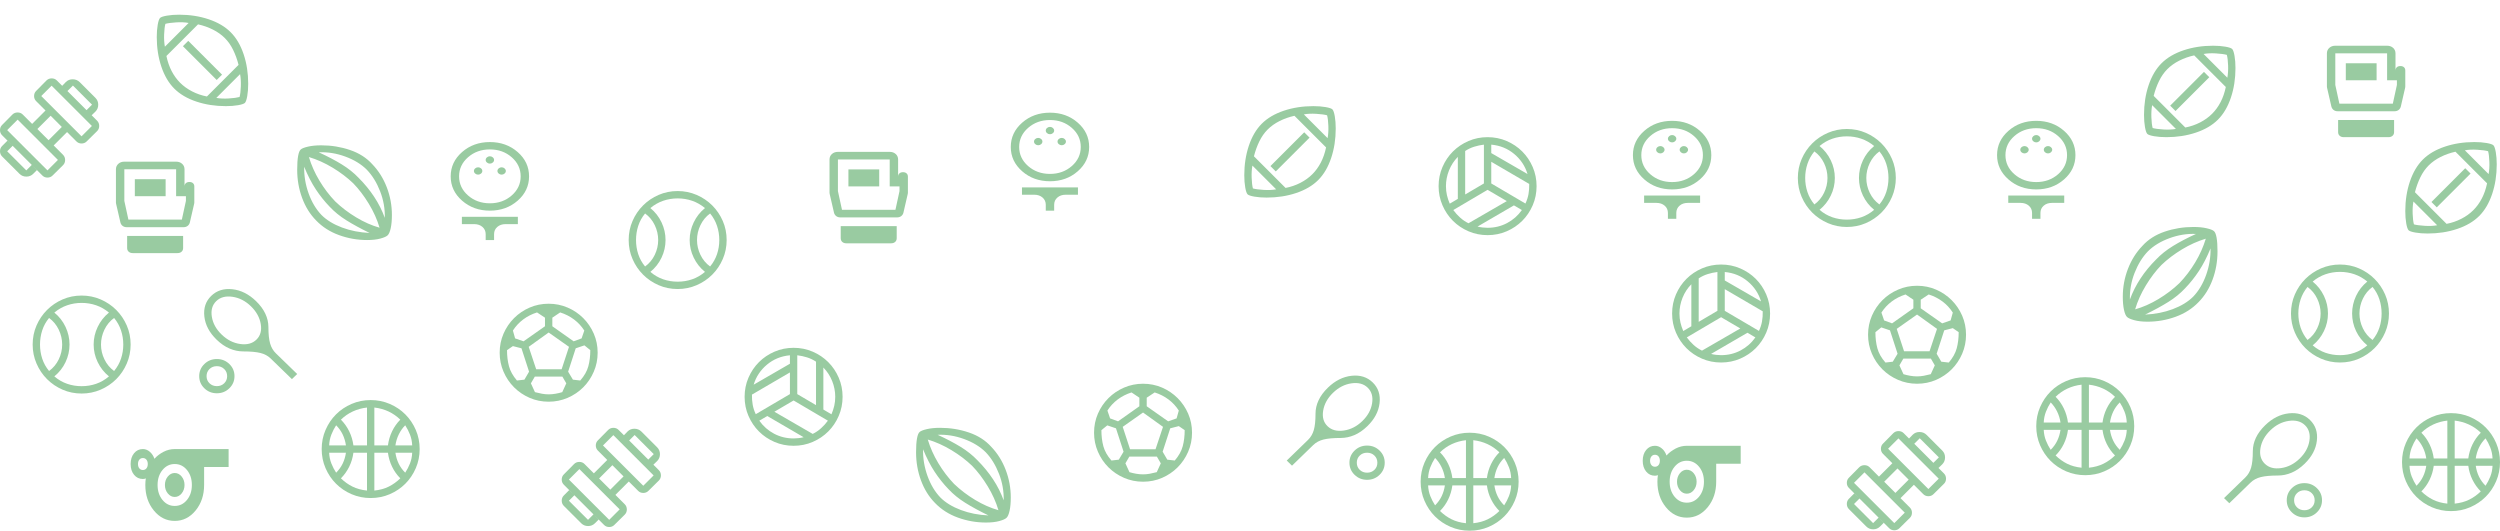 <svg width="1531" height="325" viewBox="0 0 1531 325" fill="none" xmlns="http://www.w3.org/2000/svg">
<path d="M935.45 106.575C934 101.725 931.288 97.638 927.313 94.312C923.338 90.987 918.65 89.075 913.25 88.575V93.75L935.45 106.575ZM897.275 119.1L908.75 112.35V88.575C906.7 88.825 904.713 89.25 902.788 89.85C900.863 90.45 899.025 91.325 897.275 92.475V119.1ZM887.825 124.725L892.775 121.8V96.075C890.425 98.475 888.625 101.238 887.375 104.363C886.125 107.488 885.5 110.7 885.5 114C885.5 115.95 885.7 117.788 886.1 119.513C886.5 121.238 887.075 122.975 887.825 124.725ZM899.3 136.725L922.775 123.15L911 116.25L890 128.625C891.2 130.275 892.588 131.813 894.163 133.238C895.738 134.663 897.45 135.825 899.3 136.725ZM911 139.5C915.3 139.5 919.275 138.538 922.925 136.613C926.575 134.688 929.6 132.025 932 128.625L927.125 125.775L904.85 138.75C905.85 139 906.875 139.188 907.925 139.313C908.975 139.438 910 139.5 911 139.5ZM934.175 124.65C935.075 122.75 935.7 120.825 936.05 118.875C936.4 116.925 936.55 114.85 936.5 112.65L913.25 99.075V112.35L934.175 124.65ZM911 144C906.85 144 902.95 143.213 899.3 141.638C895.65 140.063 892.475 137.925 889.775 135.225C887.075 132.525 884.938 129.35 883.363 125.7C881.788 122.05 881 118.15 881 114C881 109.85 881.788 105.95 883.363 102.3C884.938 98.65 887.075 95.475 889.775 92.775C892.475 90.075 895.65 87.938 899.3 86.362C902.95 84.787 906.85 84 911 84C915.15 84 919.05 84.787 922.7 86.362C926.35 87.938 929.525 90.075 932.225 92.775C934.925 95.475 937.063 98.65 938.638 102.3C940.213 105.95 941 109.85 941 114C941 118.15 940.213 122.05 938.638 125.7C937.063 129.35 934.925 132.525 932.225 135.225C929.525 137.925 926.35 140.063 922.7 141.638C919.05 143.213 915.15 144 911 144Z" fill="#99CBA1"/>
<path d="M791.225 285.176L788 282.045L801.057 269.369C802.702 267.772 803.875 265.772 804.575 263.369C805.275 260.966 805.625 257.605 805.625 253.285C805.625 250.519 806.25 247.801 807.5 245.131C808.75 242.461 810.65 239.888 813.2 237.412C817.6 233.141 822.427 230.714 827.681 230.131C832.936 229.549 837.259 230.908 840.65 234.208C844.05 237.509 845.45 241.732 844.85 246.877C844.25 252.023 841.75 256.731 837.35 261.003C834.8 263.478 832.15 265.298 829.399 266.463C826.648 267.628 823.849 268.211 821 268.211C816.55 268.211 813.063 268.526 810.538 269.157C808.013 269.788 805.925 270.905 804.275 272.507L791.225 285.176ZM812.975 261.003C815.425 263.381 818.75 264.267 822.95 263.66C827.15 263.053 830.925 261.124 834.275 257.872C837.619 254.64 839.617 251.016 840.27 247.002C840.923 242.987 840.025 239.791 837.575 237.412C835.125 235.034 831.813 234.148 827.638 234.755C823.463 235.361 819.7 237.291 816.35 240.543C813 243.795 810.988 247.426 810.313 251.434C809.638 255.443 810.525 258.633 812.975 261.003ZM837.2 293.84C834.2 293.84 831.65 292.821 829.55 290.782C827.45 288.743 826.4 286.268 826.4 283.355C826.4 280.443 827.45 277.967 829.55 275.929C831.65 273.89 834.2 272.871 837.2 272.871C840.2 272.871 842.75 273.89 844.85 275.929C846.95 277.967 848 280.443 848 283.355C848 286.268 846.95 288.743 844.85 290.782C842.75 292.821 840.2 293.84 837.2 293.84ZM837.2 289.471C839 289.471 840.5 288.889 841.7 287.724C842.9 286.559 843.5 285.103 843.5 283.355C843.5 281.608 842.9 280.152 841.7 278.987C840.5 277.822 839 277.239 837.2 277.239C835.4 277.239 833.9 277.822 832.7 278.987C831.5 280.152 830.9 281.608 830.9 283.355C830.9 285.103 831.5 286.559 832.7 287.724C833.9 288.889 835.4 289.471 837.2 289.471Z" fill="#99CBA1"/>
<path d="M700 295C695.9 295 692.025 294.213 688.375 292.638C684.725 291.063 681.538 288.913 678.813 286.188C676.088 283.463 673.938 280.275 672.363 276.625C670.788 272.975 670 269.1 670 265C670 260.85 670.788 256.963 672.363 253.338C673.938 249.713 676.088 246.538 678.813 243.813C681.538 241.088 684.725 238.938 688.375 237.363C692.025 235.788 695.9 235 700 235C704.15 235 708.038 235.788 711.663 237.363C715.288 238.938 718.463 241.088 721.188 243.813C723.913 246.538 726.063 249.713 727.638 253.338C729.213 256.963 730 260.85 730 265C730 269.1 729.213 272.975 727.638 276.625C726.063 280.275 723.913 283.463 721.188 286.188C718.463 288.913 715.288 291.063 711.663 292.638C708.038 294.213 704.15 295 700 295ZM715.375 258.025L720.55 256.225L721.9 251.425C720.2 248.775 718.1 246.513 715.6 244.638C713.1 242.763 710.275 241.325 707.125 240.325L702.25 243.55V248.8L715.375 258.025ZM684.7 258.025L697.75 248.8V243.55L692.95 240.325C689.8 241.325 686.975 242.763 684.475 244.638C681.975 246.513 679.875 248.775 678.175 251.425L679.825 256.225L684.7 258.025ZM680.65 282.025L685.15 281.5L688.075 276.625L683.425 262.3L678.1 260.5L674.5 263.425C674.5 267.025 674.9 270.313 675.7 273.288C676.5 276.263 678.15 279.175 680.65 282.025ZM700 290.5C701.35 290.5 702.713 290.375 704.088 290.125C705.463 289.875 706.9 289.55 708.4 289.15L710.875 283.75L708.475 279.625H691.6L689.2 283.75L691.675 289.15C692.975 289.55 694.35 289.875 695.8 290.125C697.25 290.375 698.65 290.5 700 290.5ZM692.05 275.125H707.65L712.225 261.4L700 252.625L687.55 261.4L692.05 275.125ZM719.425 282.025C721.875 279.175 723.5 276.263 724.3 273.288C725.1 270.313 725.5 267.025 725.5 263.425L721.9 260.95L716.65 262.3L712 276.625L714.85 281.5L719.425 282.025Z" fill="#99CBA1"/>
<path d="M518.286 149C517.257 149 516.429 148.715 515.8 148.144C515.171 147.574 514.857 146.822 514.857 145.889V138.5H549.143V145.889C549.143 146.822 548.829 147.574 548.2 148.144C547.571 148.715 546.743 149 545.714 149H518.286ZM556 108.167V118.044C556 118.407 555.971 118.641 555.914 118.744L553.257 130.256C553.029 131.137 552.571 131.837 551.886 132.356C551.2 132.874 550.371 133.133 549.4 133.133H514.6C513.629 133.133 512.8 132.874 512.114 132.356C511.429 131.837 510.971 131.137 510.743 130.256L508.086 118.744C508.029 118.641 508 118.407 508 118.044V97.667C508 96.319 508.486 95.204 509.457 94.322C510.429 93.441 511.657 93 513.143 93H544.857C546.343 93 547.571 93.441 548.543 94.322C549.514 95.204 550 96.319 550 97.667V108.167C550 107.337 550.271 106.676 550.814 106.183C551.357 105.691 552.086 105.444 553 105.444C553.914 105.444 554.643 105.691 555.186 106.183C555.729 106.676 556 107.337 556 108.167ZM515.629 128.467H548.371L550.857 117.033V114.156H544.857V97.667H513.143V117.033L515.629 128.467ZM519.571 114.156H538.429V103.733H519.571V114.156Z" fill="#99CBA1"/>
<path d="M1078.45 184.575C1077 179.725 1074.29 175.638 1070.31 172.313C1066.34 168.988 1061.65 167.075 1056.25 166.575V171.75L1078.45 184.575ZM1040.28 197.1L1051.75 190.35V166.575C1049.7 166.825 1047.71 167.25 1045.79 167.85C1043.86 168.45 1042.03 169.325 1040.28 170.475V197.1ZM1030.83 202.725L1035.78 199.8V174.075C1033.43 176.475 1031.63 179.238 1030.38 182.363C1029.13 185.488 1028.5 188.7 1028.5 192C1028.5 193.95 1028.7 195.788 1029.1 197.513C1029.5 199.238 1030.08 200.975 1030.83 202.725ZM1042.3 214.725L1065.78 201.15L1054 194.25L1033 206.625C1034.2 208.275 1035.59 209.813 1037.16 211.238C1038.74 212.663 1040.45 213.825 1042.3 214.725ZM1054 217.5C1058.3 217.5 1062.28 216.538 1065.93 214.613C1069.58 212.688 1072.6 210.025 1075 206.625L1070.13 203.775L1047.85 216.75C1048.85 217 1049.88 217.188 1050.93 217.313C1051.98 217.438 1053 217.5 1054 217.5ZM1077.18 202.65C1078.08 200.75 1078.7 198.825 1079.05 196.875C1079.4 194.925 1079.55 192.85 1079.5 190.65L1056.25 177.075V190.35L1077.18 202.65ZM1054 222C1049.85 222 1045.95 221.213 1042.3 219.638C1038.65 218.063 1035.48 215.925 1032.78 213.225C1030.08 210.525 1027.94 207.35 1026.36 203.7C1024.79 200.05 1024 196.15 1024 192C1024 187.85 1024.79 183.95 1026.36 180.3C1027.94 176.65 1030.08 173.475 1032.78 170.775C1035.48 168.075 1038.65 165.938 1042.3 164.363C1045.95 162.788 1049.85 162 1054 162C1058.15 162 1062.05 162.788 1065.7 164.363C1069.35 165.938 1072.53 168.075 1075.23 170.775C1077.93 173.475 1080.06 176.65 1081.64 180.3C1083.21 183.95 1084 187.85 1084 192C1084 196.15 1083.21 200.05 1081.64 203.7C1080.06 207.35 1077.93 210.525 1075.23 213.225C1072.53 215.925 1069.35 218.063 1065.7 219.638C1062.05 221.213 1058.15 222 1054 222Z" fill="#99CBA1"/>
<path d="M1111.13 125.2C1113.68 123.35 1115.65 120.975 1117.05 118.075C1118.45 115.175 1119.15 112.15 1119.15 109C1119.15 105.85 1118.45 102.813 1117.05 99.888C1115.65 96.963 1113.68 94.575 1111.13 92.725C1109.23 95.025 1107.81 97.562 1106.89 100.338C1105.96 103.113 1105.5 106 1105.5 109C1105.5 112 1105.96 114.875 1106.89 117.625C1107.81 120.375 1109.23 122.9 1111.13 125.2ZM1131 134.5C1134.1 134.5 1137.06 134.013 1139.89 133.038C1142.71 132.063 1145.33 130.55 1147.73 128.5C1144.78 126.1 1142.49 123.188 1140.86 119.763C1139.24 116.338 1138.43 112.75 1138.43 109C1138.43 105.25 1139.24 101.65 1140.86 98.2C1142.49 94.75 1144.78 91.825 1147.73 89.425C1145.33 87.425 1142.71 85.938 1139.89 84.963C1137.06 83.987 1134.1 83.5 1131 83.5C1127.9 83.5 1124.94 83.987 1122.11 84.963C1119.29 85.938 1116.68 87.425 1114.28 89.425C1117.23 91.825 1119.53 94.75 1121.18 98.2C1122.83 101.65 1123.65 105.25 1123.65 109C1123.65 112.75 1122.83 116.338 1121.18 119.763C1119.53 123.188 1117.23 126.1 1114.28 128.5C1116.68 130.55 1119.29 132.063 1122.11 133.038C1124.94 134.013 1127.9 134.5 1131 134.5ZM1150.95 125.2C1152.85 122.9 1154.25 120.375 1155.15 117.625C1156.05 114.875 1156.5 112 1156.5 109C1156.5 106 1156.05 103.113 1155.15 100.338C1154.25 97.562 1152.85 95.025 1150.95 92.725C1148.4 94.575 1146.43 96.963 1145.03 99.888C1143.63 102.813 1142.93 105.85 1142.93 109C1142.93 112.15 1143.63 115.175 1145.03 118.075C1146.43 120.975 1148.4 123.35 1150.95 125.2ZM1131 139C1126.9 139 1123.03 138.213 1119.38 136.638C1115.73 135.063 1112.54 132.913 1109.81 130.188C1107.09 127.463 1104.94 124.275 1103.36 120.625C1101.79 116.975 1101 113.1 1101 109C1101 104.85 1101.79 100.963 1103.36 97.338C1104.94 93.713 1107.09 90.537 1109.81 87.812C1112.54 85.088 1115.73 82.938 1119.38 81.362C1123.03 79.787 1126.9 79 1131 79C1135.15 79 1139.04 79.787 1142.66 81.362C1146.29 82.938 1149.46 85.088 1152.19 87.812C1154.91 90.537 1157.06 93.713 1158.64 97.338C1160.21 100.963 1161 104.85 1161 109C1161 113.1 1160.21 116.975 1158.64 120.625C1157.06 124.275 1154.91 127.463 1152.19 130.188C1149.46 132.913 1146.29 135.063 1142.66 136.638C1139.04 138.213 1135.15 139 1131 139Z" fill="#99CBA1"/>
<path d="M1413.13 208.2C1415.68 206.35 1417.65 203.975 1419.05 201.075C1420.45 198.175 1421.15 195.15 1421.15 192C1421.15 188.85 1420.45 185.813 1419.05 182.888C1417.65 179.963 1415.68 177.575 1413.13 175.725C1411.23 178.025 1409.81 180.563 1408.89 183.338C1407.96 186.113 1407.5 189 1407.5 192C1407.5 195 1407.96 197.875 1408.89 200.625C1409.81 203.375 1411.23 205.9 1413.13 208.2ZM1433 217.5C1436.1 217.5 1439.06 217.013 1441.89 216.038C1444.71 215.063 1447.33 213.55 1449.73 211.5C1446.78 209.1 1444.49 206.188 1442.86 202.763C1441.24 199.338 1440.43 195.75 1440.43 192C1440.43 188.25 1441.24 184.65 1442.86 181.2C1444.49 177.75 1446.78 174.825 1449.73 172.425C1447.33 170.425 1444.71 168.938 1441.89 167.963C1439.06 166.988 1436.1 166.5 1433 166.5C1429.9 166.5 1426.94 166.988 1424.11 167.963C1421.29 168.938 1418.68 170.425 1416.28 172.425C1419.23 174.825 1421.53 177.75 1423.18 181.2C1424.83 184.65 1425.65 188.25 1425.65 192C1425.65 195.75 1424.83 199.338 1423.18 202.763C1421.53 206.188 1419.23 209.1 1416.28 211.5C1418.68 213.55 1421.29 215.063 1424.11 216.038C1426.94 217.013 1429.9 217.5 1433 217.5ZM1452.95 208.2C1454.85 205.9 1456.25 203.375 1457.15 200.625C1458.05 197.875 1458.5 195 1458.5 192C1458.5 189 1458.05 186.113 1457.15 183.338C1456.25 180.563 1454.85 178.025 1452.95 175.725C1450.4 177.575 1448.43 179.963 1447.03 182.888C1445.63 185.813 1444.93 188.85 1444.93 192C1444.93 195.15 1445.63 198.175 1447.03 201.075C1448.43 203.975 1450.4 206.35 1452.95 208.2ZM1433 222C1428.9 222 1425.03 221.213 1421.38 219.638C1417.73 218.063 1414.54 215.913 1411.81 213.188C1409.09 210.463 1406.94 207.275 1405.36 203.625C1403.79 199.975 1403 196.1 1403 192C1403 187.85 1403.79 183.963 1405.36 180.338C1406.94 176.713 1409.09 173.538 1411.81 170.813C1414.54 168.088 1417.73 165.938 1421.38 164.363C1425.03 162.788 1428.9 162 1433 162C1437.15 162 1441.04 162.788 1444.66 164.363C1448.29 165.938 1451.46 168.088 1454.19 170.813C1456.91 173.538 1459.06 176.713 1460.64 180.338C1462.21 183.963 1463 187.85 1463 192C1463 196.1 1462.21 199.975 1460.64 203.625C1459.06 207.275 1456.91 210.463 1454.19 213.188C1451.46 215.913 1448.29 218.063 1444.66 219.638C1441.04 221.213 1437.15 222 1433 222Z" fill="#99CBA1"/>
<path d="M1174 235C1169.9 235 1166.03 234.213 1162.38 232.638C1158.73 231.063 1155.54 228.913 1152.81 226.188C1150.09 223.463 1147.94 220.275 1146.36 216.625C1144.79 212.975 1144 209.1 1144 205C1144 200.85 1144.79 196.963 1146.36 193.338C1147.94 189.713 1150.09 186.538 1152.81 183.813C1155.54 181.088 1158.73 178.938 1162.38 177.363C1166.03 175.788 1169.9 175 1174 175C1178.15 175 1182.04 175.788 1185.66 177.363C1189.29 178.938 1192.46 181.088 1195.19 183.813C1197.91 186.538 1200.06 189.713 1201.64 193.338C1203.21 196.963 1204 200.85 1204 205C1204 209.1 1203.21 212.975 1201.64 216.625C1200.06 220.275 1197.91 223.463 1195.19 226.188C1192.46 228.913 1189.29 231.063 1185.66 232.638C1182.04 234.213 1178.15 235 1174 235ZM1189.38 198.025L1194.55 196.225L1195.9 191.425C1194.2 188.775 1192.1 186.513 1189.6 184.638C1187.1 182.763 1184.28 181.325 1181.13 180.325L1176.25 183.55V188.8L1189.38 198.025ZM1158.7 198.025L1171.75 188.8V183.55L1166.95 180.325C1163.8 181.325 1160.98 182.763 1158.48 184.638C1155.98 186.513 1153.88 188.775 1152.18 191.425L1153.83 196.225L1158.7 198.025ZM1154.65 222.025L1159.15 221.5L1162.08 216.625L1157.43 202.3L1152.1 200.5L1148.5 203.425C1148.5 207.025 1148.9 210.313 1149.7 213.288C1150.5 216.263 1152.15 219.175 1154.65 222.025ZM1174 230.5C1175.35 230.5 1176.71 230.375 1178.09 230.125C1179.46 229.875 1180.9 229.55 1182.4 229.15L1184.88 223.75L1182.48 219.625H1165.6L1163.2 223.75L1165.68 229.15C1166.98 229.55 1168.35 229.875 1169.8 230.125C1171.25 230.375 1172.65 230.5 1174 230.5ZM1166.05 215.125H1181.65L1186.23 201.4L1174 192.625L1161.55 201.4L1166.05 215.125ZM1193.43 222.025C1195.88 219.175 1197.5 216.263 1198.3 213.288C1199.1 210.313 1199.5 207.025 1199.5 203.425L1195.9 200.95L1190.65 202.3L1186 216.625L1188.85 221.5L1193.43 222.025Z" fill="#99CBA1"/>
<path d="M1247 116C1240.31 116 1234.64 113.963 1229.99 109.888C1225.33 105.813 1223 100.85 1223 95C1223 89.15 1225.33 84.188 1229.99 80.112C1234.64 76.037 1240.31 74 1247 74C1253.69 74 1259.36 76.037 1264.01 80.112C1268.67 84.188 1271 89.15 1271 95C1271 100.85 1268.67 105.813 1264.01 109.888C1259.36 113.963 1253.69 116 1247 116ZM1247 111.5C1252.26 111.5 1256.71 109.9 1260.37 106.7C1264.03 103.5 1265.86 99.6 1265.86 95C1265.86 90.4 1264.03 86.5 1260.37 83.3C1256.71 80.1 1252.26 78.5 1247 78.5C1241.74 78.5 1237.29 80.1 1233.63 83.3C1229.97 86.5 1228.14 90.4 1228.14 95C1228.14 99.6 1229.97 103.5 1233.63 106.7C1237.29 109.9 1241.74 111.5 1247 111.5ZM1239.8 93.95C1240.49 93.95 1241.09 93.725 1241.6 93.275C1242.11 92.825 1242.37 92.3 1242.37 91.7C1242.37 91.1 1242.11 90.575 1241.6 90.125C1241.09 89.675 1240.49 89.45 1239.8 89.45C1239.11 89.45 1238.51 89.675 1238 90.125C1237.49 90.575 1237.23 91.1 1237.23 91.7C1237.23 92.3 1237.49 92.825 1238 93.275C1238.51 93.725 1239.11 93.95 1239.8 93.95ZM1254.2 93.95C1254.89 93.95 1255.49 93.725 1256 93.275C1256.51 92.825 1256.77 92.3 1256.77 91.7C1256.77 91.1 1256.51 90.575 1256 90.125C1255.49 89.675 1254.89 89.45 1254.2 89.45C1253.51 89.45 1252.91 89.675 1252.4 90.125C1251.89 90.575 1251.63 91.1 1251.63 91.7C1251.63 92.3 1251.89 92.825 1252.4 93.275C1252.91 93.725 1253.51 93.95 1254.2 93.95ZM1247 87.2C1247.69 87.2 1248.29 86.975 1248.8 86.525C1249.31 86.075 1249.57 85.55 1249.57 84.95C1249.57 84.35 1249.31 83.825 1248.8 83.375C1248.29 82.925 1247.69 82.7 1247 82.7C1246.31 82.7 1245.71 82.925 1245.2 83.375C1244.69 83.825 1244.43 84.35 1244.43 84.95C1244.43 85.55 1244.69 86.075 1245.2 86.525C1245.71 86.975 1246.31 87.2 1247 87.2ZM1244.43 134V130.4C1244.43 128.6 1243.77 127.125 1242.46 125.975C1241.14 124.825 1239.46 124.25 1237.4 124.25H1229.86V119.75H1264.14V124.25H1256.6C1254.54 124.25 1252.86 124.825 1251.54 125.975C1250.23 127.125 1249.57 128.6 1249.57 130.4V134H1244.43Z" fill="#99CBA1"/>
<path d="M1024 116C1017.31 116 1011.64 113.963 1006.99 109.888C1002.33 105.813 1000 100.85 1000 95C1000 89.15 1002.33 84.188 1006.99 80.112C1011.64 76.037 1017.31 74 1024 74C1030.69 74 1036.36 76.037 1041.01 80.112C1045.67 84.188 1048 89.15 1048 95C1048 100.85 1045.67 105.813 1041.01 109.888C1036.36 113.963 1030.69 116 1024 116ZM1024 111.5C1029.26 111.5 1033.71 109.9 1037.37 106.7C1041.03 103.5 1042.86 99.6 1042.86 95C1042.86 90.4 1041.03 86.5 1037.37 83.3C1033.71 80.1 1029.26 78.5 1024 78.5C1018.74 78.5 1014.29 80.1 1010.63 83.3C1006.97 86.5 1005.14 90.4 1005.14 95C1005.14 99.6 1006.97 103.5 1010.63 106.7C1014.29 109.9 1018.74 111.5 1024 111.5ZM1016.8 93.95C1017.49 93.95 1018.09 93.725 1018.6 93.275C1019.11 92.825 1019.37 92.3 1019.37 91.7C1019.37 91.1 1019.11 90.575 1018.6 90.125C1018.09 89.675 1017.49 89.45 1016.8 89.45C1016.11 89.45 1015.51 89.675 1015 90.125C1014.49 90.575 1014.23 91.1 1014.23 91.7C1014.23 92.3 1014.49 92.825 1015 93.275C1015.51 93.725 1016.11 93.95 1016.8 93.95ZM1031.2 93.95C1031.89 93.95 1032.49 93.725 1033 93.275C1033.51 92.825 1033.77 92.3 1033.77 91.7C1033.77 91.1 1033.51 90.575 1033 90.125C1032.49 89.675 1031.89 89.45 1031.2 89.45C1030.51 89.45 1029.91 89.675 1029.4 90.125C1028.89 90.575 1028.63 91.1 1028.63 91.7C1028.63 92.3 1028.89 92.825 1029.4 93.275C1029.91 93.725 1030.51 93.95 1031.2 93.95ZM1024 87.2C1024.69 87.2 1025.29 86.975 1025.8 86.525C1026.31 86.075 1026.57 85.55 1026.57 84.95C1026.57 84.35 1026.31 83.825 1025.8 83.375C1025.29 82.925 1024.69 82.7 1024 82.7C1023.31 82.7 1022.71 82.925 1022.2 83.375C1021.69 83.825 1021.43 84.35 1021.43 84.95C1021.43 85.55 1021.69 86.075 1022.2 86.525C1022.71 86.975 1023.31 87.2 1024 87.2ZM1021.43 134V130.4C1021.43 128.6 1020.77 127.125 1019.46 125.975C1018.14 124.825 1016.46 124.25 1014.4 124.25H1006.86V119.75H1041.14V124.25H1033.6C1031.54 124.25 1029.86 124.825 1028.54 125.975C1027.23 127.125 1026.57 128.6 1026.57 130.4V134H1021.43Z" fill="#99CBA1"/>
<path d="M643 111C636.314 111 630.643 108.963 625.986 104.888C621.329 100.813 619 95.85 619 90C619 84.15 621.329 79.188 625.986 75.112C630.643 71.037 636.314 69 643 69C649.686 69 655.357 71.037 660.014 75.112C664.671 79.188 667 84.15 667 90C667 95.85 664.671 100.813 660.014 104.888C655.357 108.963 649.686 111 643 111ZM643 106.5C648.257 106.5 652.714 104.9 656.371 101.7C660.029 98.5 661.857 94.6 661.857 90C661.857 85.4 660.029 81.5 656.371 78.3C652.714 75.1 648.257 73.5 643 73.5C637.743 73.5 633.286 75.1 629.629 78.3C625.971 81.5 624.143 85.4 624.143 90C624.143 94.6 625.971 98.5 629.629 101.7C633.286 104.9 637.743 106.5 643 106.5ZM635.8 88.95C636.486 88.95 637.086 88.725 637.6 88.275C638.114 87.825 638.371 87.3 638.371 86.7C638.371 86.1 638.114 85.575 637.6 85.125C637.086 84.675 636.486 84.45 635.8 84.45C635.114 84.45 634.514 84.675 634 85.125C633.486 85.575 633.229 86.1 633.229 86.7C633.229 87.3 633.486 87.825 634 88.275C634.514 88.725 635.114 88.95 635.8 88.95ZM650.2 88.95C650.886 88.95 651.486 88.725 652 88.275C652.514 87.825 652.771 87.3 652.771 86.7C652.771 86.1 652.514 85.575 652 85.125C651.486 84.675 650.886 84.45 650.2 84.45C649.514 84.45 648.914 84.675 648.4 85.125C647.886 85.575 647.629 86.1 647.629 86.7C647.629 87.3 647.886 87.825 648.4 88.275C648.914 88.725 649.514 88.95 650.2 88.95ZM643 82.2C643.686 82.2 644.286 81.975 644.8 81.525C645.314 81.075 645.571 80.55 645.571 79.95C645.571 79.35 645.314 78.825 644.8 78.375C644.286 77.925 643.686 77.7 643 77.7C642.314 77.7 641.714 77.925 641.2 78.375C640.686 78.825 640.429 79.35 640.429 79.95C640.429 80.55 640.686 81.075 641.2 81.525C641.714 81.975 642.314 82.2 643 82.2ZM640.429 129V125.4C640.429 123.6 639.771 122.125 638.457 120.975C637.143 119.825 635.457 119.25 633.4 119.25H625.857V114.75H660.143V119.25H652.6C650.543 119.25 648.857 119.825 647.543 120.975C646.229 122.125 645.571 123.6 645.571 125.4V129H640.429Z" fill="#99CBA1"/>
<path d="M1315.19 197C1311.98 197 1309.26 196.695 1307.02 196.084C1304.78 195.474 1303.31 194.812 1302.59 194.1C1301.83 193.388 1301.21 191.938 1300.73 189.75C1300.24 187.562 1300 184.866 1300 181.661C1300 175.81 1301.04 170.162 1303.13 164.718C1305.21 159.275 1308.17 154.568 1311.98 150.6C1315.49 146.682 1320.05 143.77 1325.64 141.862C1331.24 139.954 1337.11 139 1343.27 139C1346.43 139 1349.13 139.267 1351.4 139.801C1353.66 140.336 1355.13 140.908 1355.79 141.518C1356.5 142.078 1357.05 143.401 1357.43 145.487C1357.81 147.573 1358 150.396 1358 153.958C1358 160.012 1357 165.761 1354.99 171.205C1352.98 176.649 1350.11 181.254 1346.4 185.018C1342.58 188.987 1337.9 191.976 1332.36 193.986C1326.81 195.995 1321.09 197 1315.19 197ZM1304.35 183.416C1305.98 178.939 1308.14 174.652 1310.84 170.557C1313.53 166.461 1316.71 162.582 1320.38 158.918C1323.28 155.866 1326.74 153.106 1330.76 150.638C1334.77 148.171 1339.46 145.716 1344.8 143.274C1339.4 143.019 1334 143.884 1328.58 145.868C1323.16 147.853 1318.75 150.549 1315.34 153.958C1311.98 157.468 1309.27 161.869 1307.21 167.161C1305.15 172.452 1304.2 177.87 1304.35 183.416ZM1313.66 192.65C1319.71 192.396 1325.35 191.289 1330.56 189.33C1335.78 187.371 1339.96 184.815 1343.12 181.661C1346.48 178.15 1349.11 173.736 1351.02 168.42C1352.93 163.103 1353.83 157.672 1353.73 152.126C1351.54 157.468 1349.16 162.086 1346.59 165.978C1344.02 169.87 1341.19 173.418 1338.08 176.624C1335.23 179.676 1331.84 182.436 1327.89 184.904C1323.95 187.371 1319.21 189.954 1313.66 192.65ZM1307.56 189.445C1312.29 188.122 1317.04 186.023 1321.83 183.149C1326.61 180.274 1330.91 177.005 1334.72 173.342C1338.34 169.577 1341.55 165.342 1344.38 160.636C1347.2 155.929 1349.35 151.109 1350.83 146.174C1345.89 147.649 1341.05 149.824 1336.29 152.699C1331.53 155.573 1327.32 158.766 1323.66 162.276C1320.25 165.787 1317.08 169.946 1314.16 174.754C1311.23 179.562 1309.03 184.459 1307.56 189.445Z" fill="#99CBA1"/>
<path d="M1251.58 258.75H1261.85C1261.5 256.35 1260.8 254.088 1259.75 251.963C1258.7 249.838 1257.4 248 1255.85 246.45C1254.7 248.2 1253.73 250.1 1252.93 252.15C1252.13 254.2 1251.68 256.4 1251.58 258.75ZM1292.15 258.75H1302.43C1302.33 256.4 1301.88 254.2 1301.08 252.15C1300.28 250.1 1299.3 248.2 1298.15 246.45C1296.45 248.15 1295.11 250.025 1294.14 252.075C1293.16 254.125 1292.5 256.35 1292.15 258.75ZM1255.85 275.475C1257.55 273.775 1258.89 271.913 1259.86 269.888C1260.84 267.863 1261.5 265.65 1261.85 263.25H1251.58C1251.68 265.6 1252.13 267.788 1252.93 269.813C1253.73 271.838 1254.7 273.725 1255.85 275.475ZM1298.15 275.475C1299.3 273.725 1300.28 271.838 1301.08 269.813C1301.88 267.788 1302.33 265.6 1302.43 263.25H1292.15C1292.5 265.65 1293.16 267.863 1294.14 269.888C1295.11 271.913 1296.45 273.775 1298.15 275.475ZM1266.43 258.75H1274.75V235.575C1271.65 235.925 1268.76 236.725 1266.09 237.975C1263.41 239.225 1261 240.9 1258.85 243C1260.9 245.05 1262.58 247.425 1263.88 250.125C1265.18 252.825 1266.03 255.7 1266.43 258.75ZM1279.25 258.75H1287.58C1287.98 255.7 1288.84 252.825 1290.16 250.125C1291.49 247.425 1293.18 245.05 1295.23 243C1293.08 240.9 1290.65 239.225 1287.95 237.975C1285.25 236.725 1282.35 235.925 1279.25 235.575V258.75ZM1274.75 286.425V263.25H1266.43C1266.03 266.3 1265.18 269.163 1263.88 271.838C1262.58 274.513 1260.9 276.875 1258.85 278.925C1261 281.025 1263.35 282.713 1265.9 283.988C1268.45 285.263 1271.4 286.075 1274.75 286.425ZM1279.25 286.425C1282.6 286.075 1285.56 285.263 1288.14 283.988C1290.71 282.713 1293.08 281.025 1295.23 278.925C1293.18 276.875 1291.49 274.513 1290.16 271.838C1288.84 269.163 1287.98 266.3 1287.58 263.25H1279.25V286.425ZM1277 291C1272.85 291 1268.95 290.213 1265.3 288.638C1261.65 287.063 1258.48 284.925 1255.78 282.225C1253.08 279.525 1250.94 276.35 1249.36 272.7C1247.79 269.05 1247 265.15 1247 261C1247 256.85 1247.79 252.95 1249.36 249.3C1250.94 245.65 1253.08 242.475 1255.78 239.775C1258.48 237.075 1261.65 234.938 1265.3 233.363C1268.95 231.788 1272.85 231 1277 231C1281.15 231 1285.05 231.788 1288.7 233.363C1292.35 234.938 1295.53 237.075 1298.23 239.775C1300.93 242.475 1303.06 245.65 1304.64 249.3C1306.21 252.95 1307 256.85 1307 261C1307 265.15 1306.21 269.05 1304.64 272.7C1303.06 276.35 1300.93 279.525 1298.23 282.225C1295.53 284.925 1292.35 287.063 1288.7 288.638C1285.05 290.213 1281.15 291 1277 291Z" fill="#99CBA1"/>
<path d="M874.575 292.75H884.85C884.5 290.35 883.8 288.088 882.75 285.963C881.7 283.838 880.4 282 878.85 280.45C877.7 282.2 876.725 284.1 875.925 286.15C875.125 288.2 874.675 290.4 874.575 292.75ZM915.15 292.75H925.425C925.325 290.4 924.875 288.2 924.075 286.15C923.275 284.1 922.3 282.2 921.15 280.45C919.45 282.15 918.113 284.025 917.138 286.075C916.163 288.125 915.5 290.35 915.15 292.75ZM878.85 309.475C880.55 307.775 881.888 305.913 882.863 303.888C883.838 301.863 884.5 299.65 884.85 297.25H874.575C874.675 299.6 875.125 301.788 875.925 303.813C876.725 305.838 877.7 307.725 878.85 309.475ZM921.15 309.475C922.3 307.725 923.275 305.838 924.075 303.813C924.875 301.788 925.325 299.6 925.425 297.25H915.15C915.5 299.65 916.163 301.863 917.138 303.888C918.113 305.913 919.45 307.775 921.15 309.475ZM889.425 292.75H897.75V269.575C894.65 269.925 891.763 270.725 889.088 271.975C886.413 273.225 884 274.9 881.85 277C883.9 279.05 885.575 281.425 886.875 284.125C888.175 286.825 889.025 289.7 889.425 292.75ZM902.25 292.75H910.575C910.975 289.7 911.838 286.825 913.163 284.125C914.488 281.425 916.175 279.05 918.225 277C916.075 274.9 913.65 273.225 910.95 271.975C908.25 270.725 905.35 269.925 902.25 269.575V292.75ZM897.75 320.425V297.25H889.425C889.025 300.3 888.175 303.163 886.875 305.838C885.575 308.513 883.9 310.875 881.85 312.925C884 315.025 886.35 316.713 888.9 317.988C891.45 319.263 894.4 320.075 897.75 320.425ZM902.25 320.425C905.6 320.075 908.563 319.263 911.138 317.988C913.713 316.713 916.075 315.025 918.225 312.925C916.175 310.875 914.488 308.513 913.163 305.838C911.838 303.163 910.975 300.3 910.575 297.25H902.25V320.425ZM900 325C895.85 325 891.95 324.213 888.3 322.638C884.65 321.063 881.475 318.925 878.775 316.225C876.075 313.525 873.938 310.35 872.363 306.7C870.788 303.05 870 299.15 870 295C870 290.85 870.788 286.95 872.363 283.3C873.938 279.65 876.075 276.475 878.775 273.775C881.475 271.075 884.65 268.938 888.3 267.363C891.95 265.788 895.85 265 900 265C904.15 265 908.05 265.788 911.7 267.363C915.35 268.938 918.525 271.075 921.225 273.775C923.925 276.475 926.063 279.65 927.638 283.3C929.213 286.95 930 290.85 930 295C930 299.15 929.213 303.05 927.638 306.7C926.063 310.35 923.925 313.525 921.225 316.225C918.525 318.925 915.35 321.063 911.7 322.638C908.05 324.213 904.15 325 900 325Z" fill="#99CBA1"/>
<path d="M1365.23 308.176L1362 305.045L1375.06 292.369C1376.7 290.772 1377.88 288.772 1378.58 286.369C1379.28 283.966 1379.63 280.605 1379.63 276.285C1379.63 273.519 1380.25 270.801 1381.5 268.131C1382.75 265.461 1384.65 262.888 1387.2 260.412C1391.6 256.141 1396.43 253.714 1401.68 253.131C1406.94 252.549 1411.26 253.908 1414.65 257.208C1418.05 260.509 1419.45 264.732 1418.85 269.877C1418.25 275.023 1415.75 279.731 1411.35 284.003C1408.8 286.478 1406.15 288.298 1403.4 289.463C1400.65 290.628 1397.85 291.211 1395 291.211C1390.55 291.211 1387.06 291.526 1384.54 292.157C1382.01 292.788 1379.93 293.905 1378.28 295.507L1365.23 308.176ZM1386.98 284.003C1389.43 286.381 1392.75 287.267 1396.95 286.66C1401.15 286.053 1404.93 284.124 1408.28 280.872C1411.62 277.64 1413.62 274.016 1414.27 270.002C1414.92 265.987 1414.03 262.791 1411.58 260.412C1409.13 258.034 1405.81 257.148 1401.64 257.755C1397.46 258.361 1393.7 260.291 1390.35 263.543C1387 266.795 1384.99 270.426 1384.31 274.434C1383.64 278.443 1384.53 281.633 1386.98 284.003ZM1411.2 316.84C1408.2 316.84 1405.65 315.821 1403.55 313.782C1401.45 311.743 1400.4 309.268 1400.4 306.355C1400.4 303.443 1401.45 300.967 1403.55 298.929C1405.65 296.89 1408.2 295.871 1411.2 295.871C1414.2 295.871 1416.75 296.89 1418.85 298.929C1420.95 300.967 1422 303.443 1422 306.355C1422 309.268 1420.95 311.743 1418.85 313.782C1416.75 315.821 1414.2 316.84 1411.2 316.84ZM1411.2 312.471C1413 312.471 1414.5 311.889 1415.7 310.724C1416.9 309.559 1417.5 308.103 1417.5 306.355C1417.5 304.608 1416.9 303.152 1415.7 301.987C1414.5 300.822 1413 300.239 1411.2 300.239C1409.4 300.239 1407.9 300.822 1406.7 301.987C1405.5 303.152 1404.9 304.608 1404.9 306.355C1404.9 308.103 1405.5 309.559 1406.7 310.724C1407.9 311.889 1409.4 312.471 1411.2 312.471Z" fill="#99CBA1"/>
<path d="M1332.52 78.944L1317.98 64.4C1317.56 66.578 1317.41 69.08 1317.51 71.906C1317.61 74.731 1317.87 76.896 1318.29 78.4C1319.79 78.815 1322 79.113 1324.9 79.294C1327.8 79.476 1330.34 79.359 1332.52 78.944ZM1338.28 78.089C1341.49 77.467 1344.51 76.43 1347.34 74.978C1350.16 73.526 1352.62 71.761 1354.69 69.683C1356.71 67.665 1358.44 65.294 1359.86 62.572C1361.29 59.85 1362.36 56.752 1363.09 53.278L1343.72 33.911C1340.46 34.637 1337.41 35.713 1334.58 37.139C1331.76 38.565 1329.33 40.289 1327.31 42.311C1325.29 44.333 1323.59 46.757 1322.22 49.583C1320.84 52.409 1319.74 55.456 1318.91 58.722L1338.28 78.089ZM1332.29 67.978L1329.02 64.711L1349.71 44.022L1352.98 47.289L1332.29 67.978ZM1364.02 47.6C1364.44 45.422 1364.59 42.92 1364.49 40.094C1364.39 37.269 1364.13 35.104 1363.71 33.6C1362.21 33.185 1360 32.887 1357.1 32.706C1354.2 32.524 1351.66 32.641 1349.48 33.056L1364.02 47.6ZM1326.69 84C1323.89 84 1321.39 83.806 1319.18 83.417C1316.98 83.028 1315.59 82.561 1315.02 82.015C1314.45 81.42 1313.97 80.02 1313.58 77.817C1313.19 75.613 1313 73.111 1313 70.311C1313 63.83 1313.93 57.802 1315.8 52.228C1317.67 46.654 1320.31 42.156 1323.73 38.733C1327.16 35.311 1331.65 32.667 1337.22 30.8C1342.79 28.933 1348.82 28 1355.31 28C1358.11 28 1360.61 28.194 1362.82 28.583C1365.02 28.972 1366.41 29.439 1366.98 29.985C1367.55 30.58 1368.03 31.98 1368.42 34.183C1368.81 36.387 1369 38.889 1369 41.689C1369 48.17 1368.07 54.198 1366.2 59.772C1364.33 65.346 1361.69 69.844 1358.27 73.267C1354.84 76.689 1350.35 79.333 1344.77 81.2C1339.2 83.067 1333.17 84 1326.69 84Z" fill="#99CBA1"/>
<path d="M781.522 115.944L766.978 101.4C766.563 103.578 766.407 106.08 766.511 108.906C766.615 111.731 766.874 113.896 767.289 115.4C768.793 115.815 770.996 116.113 773.9 116.294C776.804 116.476 779.344 116.359 781.522 115.944ZM787.278 115.089C790.493 114.467 793.513 113.43 796.339 111.978C799.165 110.526 801.617 108.761 803.694 106.683C805.713 104.665 807.435 102.294 808.861 99.572C810.287 96.85 811.363 93.752 812.089 90.278L792.722 70.911C789.456 71.637 786.409 72.713 783.583 74.139C780.757 75.565 778.333 77.289 776.311 79.311C774.289 81.333 772.591 83.757 771.217 86.583C769.843 89.409 768.741 92.456 767.911 95.722L787.278 115.089ZM781.289 104.978L778.022 101.711L798.711 81.022L801.978 84.289L781.289 104.978ZM813.022 84.6C813.437 82.422 813.593 79.92 813.489 77.094C813.385 74.269 813.126 72.104 812.711 70.6C811.207 70.185 809.004 69.887 806.1 69.706C803.196 69.524 800.656 69.641 798.478 70.056L813.022 84.6ZM775.689 121C772.889 121 770.387 120.806 768.183 120.417C765.98 120.028 764.593 119.561 764.022 119.015C763.452 118.42 762.972 117.02 762.583 114.817C762.194 112.613 762 110.111 762 107.311C762 100.83 762.933 94.802 764.8 89.228C766.667 83.654 769.311 79.156 772.733 75.733C776.156 72.311 780.652 69.667 786.222 67.8C791.792 65.933 797.822 65 804.311 65C807.111 65 809.613 65.194 811.817 65.583C814.02 65.972 815.407 66.439 815.978 66.985C816.548 67.58 817.028 68.98 817.417 71.183C817.806 73.387 818 75.889 818 78.689C818 85.17 817.067 91.198 815.2 96.772C813.333 102.346 810.689 106.844 807.267 110.267C803.844 113.689 799.346 116.333 793.772 118.2C788.198 120.067 782.17 121 775.689 121Z" fill="#99CBA1"/>
<path d="M461.55 235.575C463 230.725 465.712 226.638 469.687 223.313C473.662 219.988 478.35 218.075 483.75 217.575V222.75L461.55 235.575ZM499.725 248.1L488.25 241.35V217.575C490.3 217.825 492.287 218.25 494.212 218.85C496.137 219.45 497.975 220.325 499.725 221.475V248.1ZM509.175 253.725L504.225 250.8V225.075C506.575 227.475 508.375 230.238 509.625 233.363C510.875 236.488 511.5 239.7 511.5 243C511.5 244.95 511.3 246.788 510.9 248.513C510.5 250.238 509.925 251.975 509.175 253.725ZM497.7 265.725L474.225 252.15L486 245.25L507 257.625C505.8 259.275 504.412 260.813 502.837 262.238C501.262 263.663 499.55 264.825 497.7 265.725ZM486 268.5C481.7 268.5 477.725 267.538 474.075 265.613C470.425 263.688 467.4 261.025 465 257.625L469.875 254.775L492.15 267.75C491.15 268 490.125 268.188 489.075 268.313C488.025 268.438 487 268.5 486 268.5ZM462.825 253.65C461.925 251.75 461.3 249.825 460.95 247.875C460.6 245.925 460.45 243.85 460.5 241.65L483.75 228.075V241.35L462.825 253.65ZM486 273C490.15 273 494.05 272.213 497.7 270.638C501.35 269.063 504.525 266.925 507.225 264.225C509.925 261.525 512.062 258.35 513.637 254.7C515.212 251.05 516 247.15 516 243C516 238.85 515.212 234.95 513.637 231.3C512.062 227.65 509.925 224.475 507.225 221.775C504.525 219.075 501.35 216.938 497.7 215.363C494.05 213.788 490.15 213 486 213C481.85 213 477.95 213.788 474.3 215.363C470.65 216.938 467.475 219.075 464.775 221.775C462.075 224.475 459.937 227.65 458.362 231.3C456.787 234.95 456 238.85 456 243C456 247.15 456.787 251.05 458.362 254.7C459.937 258.35 462.075 261.525 464.775 264.225C467.475 266.925 470.65 269.063 474.3 270.638C477.95 272.213 481.85 273 486 273Z" fill="#99CBA1"/>
<path d="M434.875 163.2C432.325 161.35 430.35 158.975 428.95 156.075C427.55 153.175 426.85 150.15 426.85 147C426.85 143.85 427.55 140.813 428.95 137.888C430.35 134.963 432.325 132.575 434.875 130.725C436.775 133.025 438.187 135.563 439.112 138.338C440.037 141.113 440.5 144 440.5 147C440.5 150 440.037 152.875 439.112 155.625C438.187 158.375 436.775 160.9 434.875 163.2ZM415 172.5C411.9 172.5 408.937 172.013 406.112 171.038C403.287 170.063 400.675 168.55 398.275 166.5C401.225 164.1 403.512 161.188 405.137 157.763C406.762 154.338 407.575 150.75 407.575 147C407.575 143.25 406.762 139.65 405.137 136.2C403.512 132.75 401.225 129.825 398.275 127.425C400.675 125.425 403.287 123.938 406.112 122.963C408.937 121.988 411.9 121.5 415 121.5C418.1 121.5 421.062 121.988 423.887 122.963C426.712 123.938 429.325 125.425 431.725 127.425C428.775 129.825 426.475 132.75 424.825 136.2C423.175 139.65 422.35 143.25 422.35 147C422.35 150.75 423.175 154.338 424.825 157.763C426.475 161.188 428.775 164.1 431.725 166.5C429.325 168.55 426.712 170.063 423.887 171.038C421.062 172.013 418.1 172.5 415 172.5ZM395.05 163.2C393.15 160.9 391.75 158.375 390.85 155.625C389.95 152.875 389.5 150 389.5 147C389.5 144 389.95 141.113 390.85 138.338C391.75 135.563 393.15 133.025 395.05 130.725C397.6 132.575 399.575 134.963 400.975 137.888C402.375 140.813 403.075 143.85 403.075 147C403.075 150.15 402.375 153.175 400.975 156.075C399.575 158.975 397.6 161.35 395.05 163.2ZM415 177C419.1 177 422.975 176.213 426.625 174.638C430.275 173.063 433.462 170.913 436.187 168.188C438.912 165.463 441.062 162.275 442.637 158.625C444.212 154.975 445 151.1 445 147C445 142.85 444.212 138.963 442.637 135.338C441.062 131.713 438.912 128.538 436.187 125.813C433.462 123.088 430.275 120.938 426.625 119.363C422.975 117.788 419.1 117 415 117C410.85 117 406.962 117.788 403.337 119.363C399.712 120.938 396.537 123.088 393.812 125.813C391.087 128.538 388.937 131.713 387.362 135.338C385.787 138.963 385 142.85 385 147C385 151.1 385.787 154.975 387.362 158.625C388.937 162.275 391.087 165.463 393.812 168.188C396.537 170.913 399.712 173.063 403.337 174.638C406.962 176.213 410.85 177 415 177Z" fill="#99CBA1"/>
<path d="M336 246C340.1 246 343.975 245.213 347.625 243.638C351.275 242.063 354.462 239.913 357.187 237.188C359.912 234.463 362.062 231.275 363.637 227.625C365.212 223.975 366 220.1 366 216C366 211.85 365.212 207.963 363.637 204.338C362.062 200.713 359.912 197.538 357.187 194.813C354.462 192.088 351.275 189.938 347.625 188.363C343.975 186.788 340.1 186 336 186C331.85 186 327.962 186.788 324.337 188.363C320.712 189.938 317.537 192.088 314.812 194.813C312.087 197.538 309.937 200.713 308.362 204.338C306.787 207.963 306 211.85 306 216C306 220.1 306.787 223.975 308.362 227.625C309.937 231.275 312.087 234.463 314.812 237.188C317.537 239.913 320.712 242.063 324.337 243.638C327.962 245.213 331.85 246 336 246ZM320.625 209.025L315.45 207.225L314.1 202.425C315.8 199.775 317.9 197.513 320.4 195.638C322.9 193.763 325.725 192.325 328.875 191.325L333.75 194.55V199.8L320.625 209.025ZM351.3 209.025L338.25 199.8V194.55L343.05 191.325C346.2 192.325 349.025 193.763 351.525 195.638C354.025 197.513 356.125 199.775 357.825 202.425L356.175 207.225L351.3 209.025ZM355.35 233.025L350.85 232.5L347.925 227.625L352.575 213.3L357.9 211.5L361.5 214.425C361.5 218.025 361.1 221.313 360.3 224.288C359.5 227.263 357.85 230.175 355.35 233.025ZM336 241.5C334.65 241.5 333.287 241.375 331.912 241.125C330.537 240.875 329.1 240.55 327.6 240.15L325.125 234.75L327.525 230.625H344.4L346.8 234.75L344.325 240.15C343.025 240.55 341.65 240.875 340.2 241.125C338.75 241.375 337.35 241.5 336 241.5ZM343.95 226.125H328.35L323.775 212.4L336 203.625L348.45 212.4L343.95 226.125ZM316.575 233.025C314.125 230.175 312.5 227.263 311.7 224.288C310.9 221.313 310.5 218.025 310.5 214.425L314.1 211.95L319.35 213.3L324 227.625L321.15 232.5L316.575 233.025Z" fill="#99CBA1"/>
<path d="M300 129C306.686 129 312.357 126.963 317.014 122.888C321.671 118.813 324 113.85 324 108C324 102.15 321.671 97.188 317.014 93.112C312.357 89.037 306.686 87 300 87C293.314 87 287.643 89.037 282.986 93.112C278.329 97.188 276 102.15 276 108C276 113.85 278.329 118.813 282.986 122.888C287.643 126.963 293.314 129 300 129ZM300 124.5C294.743 124.5 290.286 122.9 286.629 119.7C282.971 116.5 281.143 112.6 281.143 108C281.143 103.4 282.971 99.5 286.629 96.3C290.286 93.1 294.743 91.5 300 91.5C305.257 91.5 309.714 93.1 313.371 96.3C317.029 99.5 318.857 103.4 318.857 108C318.857 112.6 317.029 116.5 313.371 119.7C309.714 122.9 305.257 124.5 300 124.5ZM307.2 106.95C306.514 106.95 305.914 106.725 305.4 106.275C304.886 105.825 304.629 105.3 304.629 104.7C304.629 104.1 304.886 103.575 305.4 103.125C305.914 102.675 306.514 102.45 307.2 102.45C307.886 102.45 308.486 102.675 309 103.125C309.514 103.575 309.771 104.1 309.771 104.7C309.771 105.3 309.514 105.825 309 106.275C308.486 106.725 307.886 106.95 307.2 106.95ZM292.8 106.95C292.114 106.95 291.514 106.725 291 106.275C290.486 105.825 290.229 105.3 290.229 104.7C290.229 104.1 290.486 103.575 291 103.125C291.514 102.675 292.114 102.45 292.8 102.45C293.486 102.45 294.086 102.675 294.6 103.125C295.114 103.575 295.371 104.1 295.371 104.7C295.371 105.3 295.114 105.825 294.6 106.275C294.086 106.725 293.486 106.95 292.8 106.95ZM300 100.2C299.314 100.2 298.714 99.975 298.2 99.525C297.686 99.075 297.429 98.55 297.429 97.95C297.429 97.35 297.686 96.825 298.2 96.375C298.714 95.925 299.314 95.7 300 95.7C300.686 95.7 301.286 95.925 301.8 96.375C302.314 96.825 302.571 97.35 302.571 97.95C302.571 98.55 302.314 99.075 301.8 99.525C301.286 99.975 300.686 100.2 300 100.2ZM302.571 147V143.4C302.571 141.6 303.229 140.125 304.543 138.975C305.857 137.825 307.543 137.25 309.6 137.25H317.143V132.75H282.857V137.25H290.4C292.457 137.25 294.143 137.825 295.457 138.975C296.771 140.125 297.429 141.6 297.429 143.4V147H302.571Z" fill="#99CBA1"/>
<path d="M224.813 147C228.018 147 230.74 146.695 232.979 146.084C235.218 145.474 236.693 144.812 237.405 144.1C238.168 143.388 238.792 141.938 239.275 139.75C239.758 137.562 240 134.866 240 131.661C240 125.81 238.957 120.162 236.871 114.718C234.785 109.275 231.834 104.568 228.018 100.6C224.508 96.683 219.954 93.77 214.358 91.862C208.761 89.954 202.885 89 196.729 89C193.575 89 190.865 89.267 188.601 89.801C186.337 90.335 184.875 90.908 184.213 91.518C183.501 92.078 182.954 93.401 182.572 95.487C182.191 97.573 182 100.396 182 103.958C182 110.012 183.005 115.761 185.014 121.205C187.024 126.649 189.886 131.254 193.6 135.018C197.416 138.987 202.096 141.976 207.642 143.986C213.188 145.995 218.911 147 224.813 147ZM235.65 133.416C234.022 128.939 231.86 124.652 229.163 120.557C226.467 116.461 223.287 112.582 219.624 108.918C216.724 105.866 213.264 103.106 209.245 100.638C205.225 98.171 200.545 95.716 195.203 93.274C200.596 93.019 206.001 93.884 211.42 95.868C216.838 97.853 221.252 100.549 224.661 103.958C228.018 107.468 230.728 111.869 232.788 117.161C234.849 122.452 235.803 127.87 235.65 133.416ZM226.339 142.65C220.285 142.396 214.65 141.289 209.436 139.33C204.221 137.371 200.036 134.815 196.882 131.661C193.524 128.15 190.891 123.736 188.983 118.42C187.075 113.103 186.172 107.672 186.274 102.126C188.461 107.468 190.84 112.086 193.409 115.978C195.979 119.87 198.815 123.418 201.918 126.624C204.768 129.676 208.164 132.436 212.107 134.904C216.05 137.371 220.794 139.954 226.339 142.65ZM232.445 139.445C227.713 138.122 222.956 136.023 218.174 133.149C213.391 130.274 209.092 127.005 205.276 123.342C201.664 119.577 198.446 115.342 195.622 110.636C192.799 105.929 190.649 101.109 189.174 96.174C194.109 97.649 198.955 99.824 203.712 102.699C208.469 105.573 212.679 108.766 216.342 112.276C219.751 115.787 222.918 119.946 225.843 124.754C228.769 129.562 230.969 134.459 232.445 139.445Z" fill="#99CBA1"/>
<path d="M603.813 320C607.018 320 609.74 319.695 611.979 319.084C614.218 318.474 615.693 317.812 616.405 317.1C617.168 316.388 617.792 314.938 618.275 312.75C618.758 310.562 619 307.866 619 304.661C619 298.81 617.957 293.162 615.871 287.718C613.785 282.275 610.834 277.568 607.018 273.6C603.508 269.682 598.954 266.77 593.358 264.862C587.761 262.954 581.885 262 575.729 262C572.575 262 569.865 262.267 567.601 262.801C565.337 263.336 563.875 263.908 563.213 264.518C562.501 265.078 561.954 266.401 561.572 268.487C561.191 270.573 561 273.396 561 276.958C561 283.012 562.005 288.761 564.014 294.205C566.024 299.649 568.886 304.254 572.6 308.018C576.416 311.987 581.096 314.976 586.642 316.986C592.188 318.995 597.911 320 603.813 320ZM614.65 306.416C613.022 301.939 610.86 297.652 608.163 293.557C605.467 289.461 602.287 285.582 598.624 281.918C595.724 278.866 592.264 276.106 588.245 273.638C584.225 271.171 579.545 268.716 574.203 266.274C579.596 266.019 585.001 266.884 590.42 268.868C595.838 270.853 600.252 273.549 603.661 276.958C607.018 280.468 609.728 284.869 611.788 290.161C613.849 295.452 614.803 300.87 614.65 306.416ZM605.339 315.65C599.285 315.396 593.65 314.289 588.436 312.33C583.221 310.371 579.036 307.815 575.882 304.661C572.524 301.15 569.891 296.736 567.983 291.42C566.075 286.103 565.172 280.672 565.274 275.126C567.461 280.468 569.84 285.086 572.409 288.978C574.979 292.87 577.815 296.418 580.918 299.624C583.768 302.676 587.164 305.436 591.107 307.904C595.05 310.371 599.794 312.954 605.339 315.65ZM611.445 312.445C606.713 311.122 601.956 309.023 597.174 306.149C592.391 303.274 588.092 300.005 584.276 296.342C580.664 292.577 577.446 288.342 574.622 283.636C571.799 278.929 569.649 274.109 568.174 269.174C573.109 270.649 577.955 272.824 582.712 275.699C587.469 278.573 591.679 281.766 595.342 285.276C598.751 288.787 601.918 292.946 604.843 297.754C607.769 302.562 609.969 307.459 611.445 312.445Z" fill="#99CBA1"/>
<path d="M252.425 272.75H242.15C242.5 270.35 243.2 268.088 244.25 265.963C245.3 263.838 246.6 262 248.15 260.45C249.3 262.2 250.275 264.1 251.075 266.15C251.875 268.2 252.325 270.4 252.425 272.75ZM211.85 272.75H201.575C201.675 270.4 202.125 268.2 202.925 266.15C203.725 264.1 204.7 262.2 205.85 260.45C207.55 262.15 208.887 264.025 209.862 266.075C210.837 268.125 211.5 270.35 211.85 272.75ZM248.15 289.475C246.45 287.775 245.112 285.913 244.137 283.888C243.162 281.863 242.5 279.65 242.15 277.25H252.425C252.325 279.6 251.875 281.788 251.075 283.813C250.275 285.838 249.3 287.725 248.15 289.475ZM205.85 289.475C204.7 287.725 203.725 285.838 202.925 283.813C202.125 281.788 201.675 279.6 201.575 277.25H211.85C211.5 279.65 210.837 281.863 209.862 283.888C208.887 285.913 207.55 287.775 205.85 289.475ZM237.575 272.75H229.25V249.575C232.35 249.925 235.237 250.725 237.912 251.975C240.587 253.225 243 254.9 245.15 257C243.1 259.05 241.425 261.425 240.125 264.125C238.825 266.825 237.975 269.7 237.575 272.75ZM224.75 272.75H216.425C216.025 269.7 215.162 266.825 213.837 264.125C212.512 261.425 210.825 259.05 208.775 257C210.925 254.9 213.35 253.225 216.05 251.975C218.75 250.725 221.65 249.925 224.75 249.575V272.75ZM229.25 300.425V277.25H237.575C237.975 280.3 238.825 283.163 240.125 285.838C241.425 288.513 243.1 290.875 245.15 292.925C243 295.025 240.65 296.713 238.1 297.988C235.55 299.263 232.6 300.075 229.25 300.425ZM224.75 300.425C221.4 300.075 218.437 299.263 215.862 297.988C213.287 296.713 210.925 295.025 208.775 292.925C210.825 290.875 212.512 288.513 213.837 285.838C215.162 283.163 216.025 280.3 216.425 277.25H224.75V300.425ZM227 305C231.15 305 235.05 304.213 238.7 302.638C242.35 301.063 245.525 298.925 248.225 296.225C250.925 293.525 253.062 290.35 254.637 286.7C256.212 283.05 257 279.15 257 275C257 270.85 256.212 266.95 254.637 263.3C253.062 259.65 250.925 256.475 248.225 253.775C245.525 251.075 242.35 248.938 238.7 247.363C235.05 245.788 231.15 245 227 245C222.85 245 218.95 245.788 215.3 247.363C211.65 248.938 208.475 251.075 205.775 253.775C203.075 256.475 200.937 259.65 199.362 263.3C197.787 266.95 197 270.85 197 275C197 279.15 197.787 283.05 199.362 286.7C200.937 290.35 203.075 293.525 205.775 296.225C208.475 298.925 211.65 301.063 215.3 302.638C218.95 304.213 222.85 305 227 305Z" fill="#99CBA1"/>
<path d="M178.775 232.176L182 229.045L168.943 216.369C167.298 214.772 166.125 212.772 165.425 210.369C164.725 207.966 164.375 204.605 164.375 200.285C164.375 197.519 163.75 194.801 162.5 192.131C161.25 189.461 159.35 186.888 156.8 184.412C152.4 180.141 147.573 177.714 142.319 177.131C137.064 176.549 132.741 177.908 129.35 181.208C125.95 184.509 124.55 188.732 125.15 193.877C125.75 199.023 128.25 203.731 132.65 208.003C135.2 210.478 137.85 212.298 140.601 213.463C143.352 214.628 146.151 215.211 149 215.211C153.45 215.211 156.937 215.526 159.462 216.157C161.987 216.788 164.075 217.905 165.725 219.507L178.775 232.176ZM157.025 208.003C154.575 210.381 151.25 211.267 147.05 210.66C142.85 210.053 139.075 208.124 135.725 204.872C132.381 201.64 130.383 198.016 129.73 194.002C129.077 189.987 129.975 186.791 132.425 184.412C134.875 182.034 138.187 181.148 142.362 181.755C146.537 182.361 150.3 184.291 153.65 187.543C157 190.795 159.012 194.426 159.687 198.434C160.362 202.443 159.475 205.633 157.025 208.003ZM132.8 240.84C135.8 240.84 138.35 239.821 140.45 237.782C142.55 235.743 143.6 233.268 143.6 230.355C143.6 227.443 142.55 224.967 140.45 222.929C138.35 220.89 135.8 219.871 132.8 219.871C129.8 219.871 127.25 220.89 125.15 222.929C123.05 224.967 122 227.443 122 230.355C122 233.268 123.05 235.743 125.15 237.782C127.25 239.821 129.8 240.84 132.8 240.84ZM132.8 236.471C131 236.471 129.5 235.889 128.3 234.724C127.1 233.559 126.5 232.103 126.5 230.355C126.5 228.608 127.1 227.152 128.3 225.987C129.5 224.822 131 224.239 132.8 224.239C134.6 224.239 136.1 224.822 137.3 225.987C138.5 227.152 139.1 228.608 139.1 230.355C139.1 232.103 138.5 233.559 137.3 234.724C136.1 235.889 134.6 236.471 132.8 236.471Z" fill="#99CBA1"/>
<path d="M132.478 59.944L147.022 45.4C147.437 47.578 147.593 50.08 147.489 52.906C147.385 55.731 147.126 57.896 146.711 59.4C145.207 59.815 143.004 60.113 140.1 60.294C137.196 60.476 134.656 60.359 132.478 59.944ZM126.722 59.089C123.507 58.467 120.487 57.43 117.661 55.978C114.835 54.526 112.383 52.761 110.306 50.683C108.287 48.665 106.565 46.294 105.139 43.572C103.713 40.85 102.637 37.752 101.911 34.278L121.278 14.911C124.544 15.637 127.591 16.713 130.417 18.139C133.243 19.565 135.667 21.289 137.689 23.311C139.711 25.333 141.409 27.757 142.783 30.583C144.157 33.409 145.259 36.456 146.089 39.722L126.722 59.089ZM132.711 48.978L135.978 45.711L115.289 25.022L112.022 28.289L132.711 48.978ZM100.978 28.6C100.563 26.422 100.407 23.92 100.511 21.094C100.615 18.268 100.874 16.104 101.289 14.6C102.793 14.185 104.996 13.887 107.9 13.706C110.804 13.524 113.344 13.641 115.522 14.056L100.978 28.6ZM138.311 65C141.111 65 143.613 64.806 145.817 64.417C148.02 64.028 149.407 63.56 149.978 63.015C150.548 62.42 151.028 61.02 151.417 58.817C151.806 56.613 152 54.111 152 51.311C152 44.83 151.067 38.802 149.2 33.228C147.333 27.654 144.689 23.156 141.267 19.733C137.844 16.311 133.348 13.667 127.778 11.8C122.208 9.933 116.178 9 109.689 9C106.889 9 104.387 9.194 102.183 9.583C99.98 9.972 98.593 10.44 98.022 10.985C97.452 11.58 96.972 12.98 96.583 15.183C96.194 17.387 96 19.889 96 22.689C96 29.17 96.933 35.198 98.8 40.772C100.667 46.346 103.311 50.844 106.733 54.267C110.156 57.689 114.654 60.333 120.228 62.2C125.802 64.067 131.83 65 138.311 65Z" fill="#99CBA1"/>
<path d="M1187.13 286.586L1184 283.455L1187.35 280.101L1175.65 268.398L1172.3 271.752L1169.09 268.547L1171.33 266.236C1172.47 265.093 1173.89 264.534 1175.57 264.559C1177.26 264.584 1178.68 265.168 1179.82 266.311L1189.44 275.926C1190.58 277.069 1191.15 278.473 1191.15 280.138C1191.15 281.803 1190.58 283.206 1189.44 284.349L1187.13 286.586ZM1151.35 322.439C1150.21 323.582 1148.8 324.154 1147.14 324.154C1145.47 324.154 1144.07 323.582 1142.93 322.439L1132.27 311.78C1131.42 310.916 1131 309.856 1131 308.598C1131 307.34 1131.42 306.289 1132.27 305.444L1135.55 302.164L1138.75 305.295L1135.4 308.649L1147.1 320.352L1150.45 316.998L1153.59 320.203L1151.35 322.439ZM1180.94 299.481L1187.28 293.145L1162.6 268.472L1156.27 274.808L1180.94 299.481ZM1160.07 320.352L1166.48 313.942L1141.81 289.269L1135.4 295.679L1160.07 320.352ZM1160.74 301.866L1168.87 293.741L1162.01 286.884L1153.88 295.009L1160.74 301.866ZM1163.2 323.483C1162.36 324.328 1161.32 324.75 1160.07 324.75C1158.83 324.75 1157.78 324.328 1156.94 323.483L1132.27 298.81C1131.42 297.969 1131 296.926 1131 295.682C1131 294.438 1131.42 293.394 1132.27 292.549L1138.6 286.138C1139.47 285.294 1140.53 284.871 1141.79 284.871C1143.04 284.871 1144.09 285.294 1144.94 286.138L1150.68 291.878L1158.88 283.679L1153.14 277.939C1152.29 277.097 1151.87 276.055 1151.87 274.811C1151.87 273.567 1152.29 272.522 1153.14 271.678L1159.47 265.267C1160.34 264.422 1161.4 264 1162.66 264C1163.91 264 1164.97 264.422 1165.81 265.267L1190.48 289.94C1191.33 290.803 1191.75 291.864 1191.75 293.122C1191.75 294.38 1191.33 295.431 1190.48 296.276L1184.07 302.612C1183.23 303.456 1182.19 303.879 1180.94 303.879C1179.7 303.879 1178.66 303.456 1177.81 302.612L1172.07 296.872L1163.87 305.071L1169.61 310.811C1170.46 311.675 1170.88 312.735 1170.88 313.993C1170.88 315.251 1170.46 316.302 1169.61 317.147L1163.2 323.483Z" fill="#99CBA1"/>
<path d="M400.129 284.586L396.998 281.455L400.352 278.101L388.649 266.398L385.295 269.752L382.09 266.547L384.326 264.236C385.469 263.093 386.885 262.534 388.575 262.559C390.264 262.584 391.681 263.168 392.824 264.311L402.439 273.926C403.582 275.069 404.154 276.473 404.154 278.138C404.154 279.803 403.582 281.206 402.439 282.349L400.129 284.586ZM364.349 320.439C363.206 321.582 361.803 322.154 360.138 322.154C358.473 322.154 357.069 321.582 355.926 320.439L345.267 309.78C344.422 308.916 344 307.856 344 306.598C344 305.34 344.422 304.289 345.267 303.444L348.547 300.164L351.752 303.295L348.398 306.649L360.101 318.352L363.455 314.998L366.586 318.203L364.349 320.439ZM393.942 297.481L400.278 291.145L375.605 266.472L369.269 272.808L393.942 297.481ZM373.071 318.352L379.481 311.942L354.808 287.269L348.398 293.679L373.071 318.352ZM373.741 299.866L381.866 291.741L375.009 284.884L366.884 293.009L373.741 299.866ZM376.201 321.483C375.36 322.328 374.317 322.75 373.073 322.75C371.829 322.75 370.785 322.328 369.94 321.483L345.267 296.81C344.422 295.969 344 294.926 344 293.682C344 292.438 344.422 291.394 345.267 290.549L351.603 284.138C352.467 283.294 353.527 282.871 354.785 282.871C356.043 282.871 357.094 283.294 357.939 284.138L363.679 289.878L371.878 281.679L366.138 275.939C365.294 275.097 364.871 274.055 364.871 272.811C364.871 271.567 365.294 270.522 366.138 269.678L372.474 263.267C373.338 262.422 374.398 262 375.656 262C376.914 262 377.965 262.422 378.81 263.267L403.483 287.94C404.328 288.803 404.75 289.864 404.75 291.122C404.75 292.38 404.328 293.431 403.483 294.276L397.072 300.612C396.231 301.456 395.188 301.879 393.944 301.879C392.7 301.879 391.656 301.456 390.811 300.612L385.071 294.872L376.872 303.071L382.612 308.811C383.456 309.675 383.879 310.735 383.879 311.993C383.879 313.251 383.456 314.302 382.612 315.147L376.201 321.483Z" fill="#99CBA1"/>
<path d="M1033 317C1027.95 317 1023.69 314.876 1020.21 310.629C1016.74 306.382 1015 301.172 1015 295C1015 294.328 1015.03 293.625 1015.08 292.892C1015.13 292.158 1015.2 291.517 1015.3 290.967C1015.05 291.089 1014.75 291.181 1014.4 291.242C1014.05 291.303 1013.75 291.333 1013.5 291.333C1011.3 291.333 1009.5 290.478 1008.1 288.767C1006.7 287.056 1006 284.856 1006 282.167C1006 279.478 1006.7 277.278 1008.1 275.567C1009.5 273.856 1011.3 273 1013.5 273C1015.05 273 1016.48 273.565 1017.78 274.696C1019.08 275.826 1020 277.247 1020.55 278.958C1022.1 277.247 1023.96 275.826 1026.14 274.696C1028.31 273.565 1030.63 273 1033.08 273H1066V284H1051V295C1051 301.172 1049.26 306.382 1045.79 310.629C1042.31 314.876 1038.05 317 1033 317ZM1013.5 285.833C1014.4 285.833 1015.13 285.497 1015.68 284.825C1016.23 284.153 1016.5 283.267 1016.5 282.167C1016.5 281.067 1016.23 280.181 1015.68 279.508C1015.13 278.836 1014.4 278.5 1013.5 278.5C1012.6 278.5 1011.88 278.836 1011.33 279.508C1010.78 280.181 1010.5 281.067 1010.5 282.167C1010.5 283.267 1010.78 284.153 1011.33 284.825C1011.88 285.497 1012.6 285.833 1013.5 285.833ZM1033 307.833C1036 307.833 1038.5 306.611 1040.5 304.167C1042.5 301.722 1043.5 298.667 1043.5 295C1043.5 291.333 1042.5 288.278 1040.5 285.833C1038.5 283.389 1036 282.167 1033 282.167C1030 282.167 1027.5 283.389 1025.5 285.833C1023.5 288.278 1022.5 291.333 1022.5 295C1022.5 298.667 1023.5 301.722 1025.5 304.167C1027.5 306.611 1030 307.833 1033 307.833ZM1033 302.333C1034.65 302.333 1036.06 301.615 1037.24 300.179C1038.41 298.743 1039 297.017 1039 295C1039 292.983 1038.41 291.257 1037.24 289.821C1036.06 288.385 1034.65 287.667 1033 287.667C1031.35 287.667 1029.94 288.385 1028.76 289.821C1027.59 291.257 1027 292.983 1027 295C1027 297.017 1027.59 298.743 1028.76 300.179C1029.94 301.615 1031.35 302.333 1033 302.333Z" fill="#99CBA1"/>
<path d="M107 319C101.95 319 97.688 316.876 94.213 312.629C90.737 308.382 89 303.172 89 297C89 296.328 89.025 295.625 89.075 294.892C89.125 294.158 89.2 293.517 89.3 292.967C89.05 293.089 88.75 293.181 88.4 293.242C88.05 293.303 87.75 293.333 87.5 293.333C85.3 293.333 83.5 292.478 82.1 290.767C80.7 289.056 80 286.856 80 284.167C80 281.478 80.7 279.278 82.1 277.567C83.5 275.856 85.3 275 87.5 275C89.05 275 90.475 275.565 91.775 276.696C93.075 277.826 94 279.247 94.55 280.958C96.1 279.247 97.963 277.826 100.138 276.696C102.313 275.565 104.625 275 107.075 275H140V286H125V297C125 303.172 123.263 308.382 119.788 312.629C116.313 316.876 112.05 319 107 319ZM87.5 287.833C88.4 287.833 89.125 287.497 89.675 286.825C90.225 286.153 90.5 285.267 90.5 284.167C90.5 283.067 90.225 282.181 89.675 281.508C89.125 280.836 88.4 280.5 87.5 280.5C86.6 280.5 85.875 280.836 85.325 281.508C84.775 282.181 84.5 283.067 84.5 284.167C84.5 285.267 84.775 286.153 85.325 286.825C85.875 287.497 86.6 287.833 87.5 287.833ZM107 309.833C110 309.833 112.5 308.611 114.5 306.167C116.5 303.722 117.5 300.667 117.5 297C117.5 293.333 116.5 290.278 114.5 287.833C112.5 285.389 110 284.167 107 284.167C104 284.167 101.5 285.389 99.5 287.833C97.5 290.278 96.5 293.333 96.5 297C96.5 300.667 97.5 303.722 99.5 306.167C101.5 308.611 104 309.833 107 309.833ZM107 304.333C108.65 304.333 110.063 303.615 111.238 302.179C112.413 300.743 113 299.017 113 297C113 294.983 112.413 293.257 111.238 291.821C110.063 290.385 108.65 289.667 107 289.667C105.35 289.667 103.938 290.385 102.763 291.821C101.588 293.257 101 294.983 101 297C101 299.017 101.588 300.743 102.763 302.179C103.938 303.615 105.35 304.333 107 304.333Z" fill="#99CBA1"/>
<path d="M1435.29 84C1434.26 84 1433.43 83.715 1432.8 83.144C1432.17 82.574 1431.86 81.822 1431.86 80.889V73.5H1466.14V80.889C1466.14 81.822 1465.83 82.574 1465.2 83.144C1464.57 83.715 1463.74 84 1462.71 84H1435.29ZM1473 43.167V53.044C1473 53.407 1472.97 53.641 1472.91 53.744L1470.26 65.256C1470.03 66.137 1469.57 66.837 1468.89 67.356C1468.2 67.874 1467.37 68.133 1466.4 68.133H1431.6C1430.63 68.133 1429.8 67.874 1429.11 67.356C1428.43 66.837 1427.97 66.137 1427.74 65.256L1425.09 53.744C1425.03 53.641 1425 53.407 1425 53.044V32.667C1425 31.319 1425.49 30.204 1426.46 29.322C1427.43 28.441 1428.66 28 1430.14 28H1461.86C1463.34 28 1464.57 28.441 1465.54 29.322C1466.51 30.204 1467 31.319 1467 32.667V43.167C1467 42.337 1467.27 41.676 1467.81 41.183C1468.36 40.691 1469.09 40.444 1470 40.444C1470.91 40.444 1471.64 40.691 1472.19 41.183C1472.73 41.676 1473 42.337 1473 43.167ZM1432.63 63.467H1465.37L1467.86 52.033V49.156H1461.86V32.667H1430.14V52.033L1432.63 63.467ZM1436.57 49.156H1455.43V38.733H1436.57V49.156Z" fill="#99CBA1"/>
<path d="M81.286 155C80.257 155 79.429 154.715 78.8 154.144C78.171 153.574 77.857 152.822 77.857 151.889V144.5H112.143V151.889C112.143 152.822 111.829 153.574 111.2 154.144C110.571 154.715 109.743 155 108.714 155H81.286ZM119 114.167V124.044C119 124.407 118.971 124.641 118.914 124.744L116.257 136.256C116.029 137.137 115.571 137.837 114.886 138.356C114.2 138.874 113.371 139.133 112.4 139.133H77.6C76.629 139.133 75.8 138.874 75.114 138.356C74.429 137.837 73.971 137.137 73.743 136.256L71.086 124.744C71.029 124.641 71 124.407 71 124.044V103.667C71 102.319 71.486 101.204 72.457 100.322C73.429 99.441 74.657 99 76.143 99H107.857C109.343 99 110.571 99.441 111.543 100.322C112.514 101.204 113 102.319 113 103.667V114.167C113 113.337 113.271 112.676 113.814 112.183C114.357 111.691 115.086 111.444 116 111.444C116.914 111.444 117.643 111.691 118.186 112.183C118.729 112.676 119 113.337 119 114.167ZM78.629 134.467H111.371L113.857 123.033V120.156H107.857V103.667H76.143V123.033L78.629 134.467ZM82.571 120.156H101.429V109.733H82.571V120.156Z" fill="#99CBA1"/>
<path d="M1475.58 280.75H1485.85C1485.5 278.35 1484.8 276.088 1483.75 273.963C1482.7 271.838 1481.4 270 1479.85 268.45C1478.7 270.2 1477.73 272.1 1476.93 274.15C1476.13 276.2 1475.68 278.4 1475.58 280.75ZM1516.15 280.75H1526.43C1526.33 278.4 1525.88 276.2 1525.08 274.15C1524.28 272.1 1523.3 270.2 1522.15 268.45C1520.45 270.15 1519.11 272.025 1518.14 274.075C1517.16 276.125 1516.5 278.35 1516.15 280.75ZM1479.85 297.475C1481.55 295.775 1482.89 293.913 1483.86 291.888C1484.84 289.863 1485.5 287.65 1485.85 285.25H1475.58C1475.68 287.6 1476.13 289.788 1476.93 291.813C1477.73 293.838 1478.7 295.725 1479.85 297.475ZM1522.15 297.475C1523.3 295.725 1524.28 293.838 1525.08 291.813C1525.88 289.788 1526.33 287.6 1526.43 285.25H1516.15C1516.5 287.65 1517.16 289.863 1518.14 291.888C1519.11 293.913 1520.45 295.775 1522.15 297.475ZM1490.43 280.75H1498.75V257.575C1495.65 257.925 1492.76 258.725 1490.09 259.975C1487.41 261.225 1485 262.9 1482.85 265C1484.9 267.05 1486.58 269.425 1487.88 272.125C1489.18 274.825 1490.03 277.7 1490.43 280.75ZM1503.25 280.75H1511.58C1511.98 277.7 1512.84 274.825 1514.16 272.125C1515.49 269.425 1517.18 267.05 1519.23 265C1517.08 262.9 1514.65 261.225 1511.95 259.975C1509.25 258.725 1506.35 257.925 1503.25 257.575V280.75ZM1498.75 308.425V285.25H1490.43C1490.03 288.3 1489.18 291.163 1487.88 293.838C1486.58 296.513 1484.9 298.875 1482.85 300.925C1485 303.025 1487.35 304.713 1489.9 305.988C1492.45 307.263 1495.4 308.075 1498.75 308.425ZM1503.25 308.425C1506.6 308.075 1509.56 307.263 1512.14 305.988C1514.71 304.713 1517.08 303.025 1519.23 300.925C1517.18 298.875 1515.49 296.513 1514.16 293.838C1512.84 291.163 1511.98 288.3 1511.58 285.25H1503.25V308.425ZM1501 313C1496.85 313 1492.95 312.213 1489.3 310.638C1485.65 309.063 1482.48 306.925 1479.78 304.225C1477.08 301.525 1474.94 298.35 1473.36 294.7C1471.79 291.05 1471 287.15 1471 283C1471 278.85 1471.79 274.95 1473.36 271.3C1474.94 267.65 1477.08 264.475 1479.78 261.775C1482.48 259.075 1485.65 256.938 1489.3 255.363C1492.95 253.788 1496.85 253 1501 253C1505.15 253 1509.05 253.788 1512.7 255.363C1516.35 256.938 1519.53 259.075 1522.23 261.775C1524.93 264.475 1527.06 267.65 1528.64 271.3C1530.21 274.95 1531 278.85 1531 283C1531 287.15 1530.21 291.05 1528.64 294.7C1527.06 298.35 1524.93 301.525 1522.23 304.225C1519.53 306.925 1516.35 309.063 1512.7 310.638C1509.05 312.213 1505.15 313 1501 313Z" fill="#99CBA1"/>
<path d="M1492.52 137.944L1477.98 123.4C1477.56 125.578 1477.41 128.08 1477.51 130.906C1477.61 133.731 1477.87 135.896 1478.29 137.4C1479.79 137.815 1482 138.113 1484.9 138.294C1487.8 138.476 1490.34 138.359 1492.52 137.944ZM1498.28 137.089C1501.49 136.467 1504.51 135.43 1507.34 133.978C1510.16 132.526 1512.62 130.761 1514.69 128.683C1516.71 126.665 1518.44 124.294 1519.86 121.572C1521.29 118.85 1522.36 115.752 1523.09 112.278L1503.72 92.911C1500.46 93.637 1497.41 94.713 1494.58 96.139C1491.76 97.565 1489.33 99.289 1487.31 101.311C1485.29 103.333 1483.59 105.757 1482.22 108.583C1480.84 111.409 1479.74 114.456 1478.91 117.722L1498.28 137.089ZM1492.29 126.978L1489.02 123.711L1509.71 103.022L1512.98 106.289L1492.29 126.978ZM1524.02 106.6C1524.44 104.422 1524.59 101.92 1524.49 99.094C1524.39 96.269 1524.13 94.104 1523.71 92.6C1522.21 92.185 1520 91.887 1517.1 91.706C1514.2 91.524 1511.66 91.641 1509.48 92.056L1524.02 106.6ZM1486.69 143C1483.89 143 1481.39 142.806 1479.18 142.417C1476.98 142.028 1475.59 141.561 1475.02 141.015C1474.45 140.42 1473.97 139.02 1473.58 136.817C1473.19 134.613 1473 132.111 1473 129.311C1473 122.83 1473.93 116.802 1475.8 111.228C1477.67 105.654 1480.31 101.156 1483.73 97.733C1487.16 94.311 1491.65 91.667 1497.22 89.8C1502.79 87.933 1508.82 87 1515.31 87C1518.11 87 1520.61 87.194 1522.82 87.583C1525.02 87.972 1526.41 88.439 1526.98 88.985C1527.55 89.58 1528.03 90.98 1528.42 93.183C1528.81 95.387 1529 97.889 1529 100.689C1529 107.17 1528.07 113.198 1526.2 118.772C1524.33 124.346 1521.69 128.844 1518.27 132.267C1514.84 135.689 1510.35 138.333 1504.77 140.2C1499.2 142.067 1493.17 143 1486.69 143Z" fill="#99CBA1"/>
<path d="M56.129 70.586L52.998 67.455L56.352 64.101L44.649 52.398L41.295 55.752L38.09 52.547L40.326 50.236C41.469 49.093 42.885 48.534 44.575 48.559C46.264 48.584 47.681 49.168 48.824 50.311L58.439 59.926C59.582 61.069 60.154 62.473 60.154 64.138C60.154 65.803 59.582 67.206 58.439 68.349L56.129 70.586ZM20.349 106.439C19.206 107.582 17.803 108.154 16.138 108.154C14.473 108.154 13.069 107.582 11.926 106.439L1.267 95.78C0.422 94.916 0 93.856 0 92.598C0 91.34 0.422 90.289 1.267 89.444L4.547 86.164L7.752 89.295L4.398 92.649L16.101 104.352L19.455 100.998L22.586 104.203L20.349 106.439ZM49.942 83.481L56.278 77.145L31.605 52.472L25.269 58.808L49.942 83.481ZM29.071 104.352L35.481 97.942L10.808 73.269L4.398 79.679L29.071 104.352ZM29.741 85.866L37.866 77.741L31.009 70.884L22.884 79.009L29.741 85.866ZM32.201 107.483C31.36 108.328 30.317 108.75 29.073 108.75C27.829 108.75 26.785 108.328 25.94 107.483L1.267 82.81C0.422 81.969 0 80.926 0 79.682C0 78.438 0.422 77.394 1.267 76.549L7.603 70.138C8.467 69.294 9.527 68.871 10.785 68.871C12.043 68.871 13.094 69.294 13.939 70.138L19.678 75.878L27.878 67.678L22.138 61.939C21.294 61.097 20.871 60.055 20.871 58.811C20.871 57.567 21.294 56.522 22.138 55.678L28.474 49.267C29.338 48.422 30.398 48 31.656 48C32.914 48 33.965 48.422 34.81 49.267L59.483 73.94C60.328 74.803 60.75 75.864 60.75 77.122C60.75 78.38 60.328 79.431 59.483 80.276L53.072 86.612C52.231 87.456 51.188 87.879 49.944 87.879C48.7 87.879 47.656 87.456 46.811 86.612L41.072 80.872L32.872 89.072L38.612 94.811C39.456 95.675 39.879 96.735 39.879 97.993C39.879 99.251 39.456 100.302 38.612 101.147L32.201 107.483Z" fill="#99CBA1"/>
<path d="M69.875 227.2C67.325 225.35 65.35 222.975 63.95 220.075C62.55 217.175 61.85 214.15 61.85 211C61.85 207.85 62.55 204.813 63.95 201.888C65.35 198.963 67.325 196.575 69.875 194.725C71.775 197.025 73.188 199.563 74.112 202.338C75.037 205.113 75.5 208 75.5 211C75.5 214 75.037 216.875 74.112 219.625C73.188 222.375 71.775 224.9 69.875 227.2ZM50 236.5C46.9 236.5 43.938 236.013 41.112 235.038C38.288 234.063 35.675 232.55 33.275 230.5C36.225 228.1 38.513 225.188 40.138 221.763C41.763 218.338 42.575 214.75 42.575 211C42.575 207.25 41.763 203.65 40.138 200.2C38.513 196.75 36.225 193.825 33.275 191.425C35.675 189.425 38.288 187.938 41.112 186.963C43.938 185.988 46.9 185.5 50 185.5C53.1 185.5 56.062 185.988 58.888 186.963C61.712 187.938 64.325 189.425 66.725 191.425C63.775 193.825 61.475 196.75 59.825 200.2C58.175 203.65 57.35 207.25 57.35 211C57.35 214.75 58.175 218.338 59.825 221.763C61.475 225.188 63.775 228.1 66.725 230.5C64.325 232.55 61.712 234.063 58.888 235.038C56.062 236.013 53.1 236.5 50 236.5ZM30.05 227.2C28.15 224.9 26.75 222.375 25.85 219.625C24.95 216.875 24.5 214 24.5 211C24.5 208 24.95 205.113 25.85 202.338C26.75 199.563 28.15 197.025 30.05 194.725C32.6 196.575 34.575 198.963 35.975 201.888C37.375 204.813 38.075 207.85 38.075 211C38.075 214.15 37.375 217.175 35.975 220.075C34.575 222.975 32.6 225.35 30.05 227.2ZM50 241C54.1 241 57.975 240.213 61.625 238.638C65.275 237.063 68.463 234.913 71.188 232.188C73.912 229.463 76.062 226.275 77.638 222.625C79.213 218.975 80 215.1 80 211C80 206.85 79.213 202.963 77.638 199.338C76.062 195.713 73.912 192.538 71.188 189.813C68.463 187.088 65.275 184.938 61.625 183.363C57.975 181.788 54.1 181 50 181C45.85 181 41.962 181.788 38.337 183.363C34.712 184.938 31.538 187.088 28.812 189.813C26.087 192.538 23.938 195.713 22.363 199.338C20.788 202.963 20 206.85 20 211C20 215.1 20.788 218.975 22.363 222.625C23.938 226.275 26.087 229.463 28.812 232.188C31.538 234.913 34.712 237.063 38.337 238.638C41.962 240.213 45.85 241 50 241Z" fill="#99CBA1"/>
</svg>
